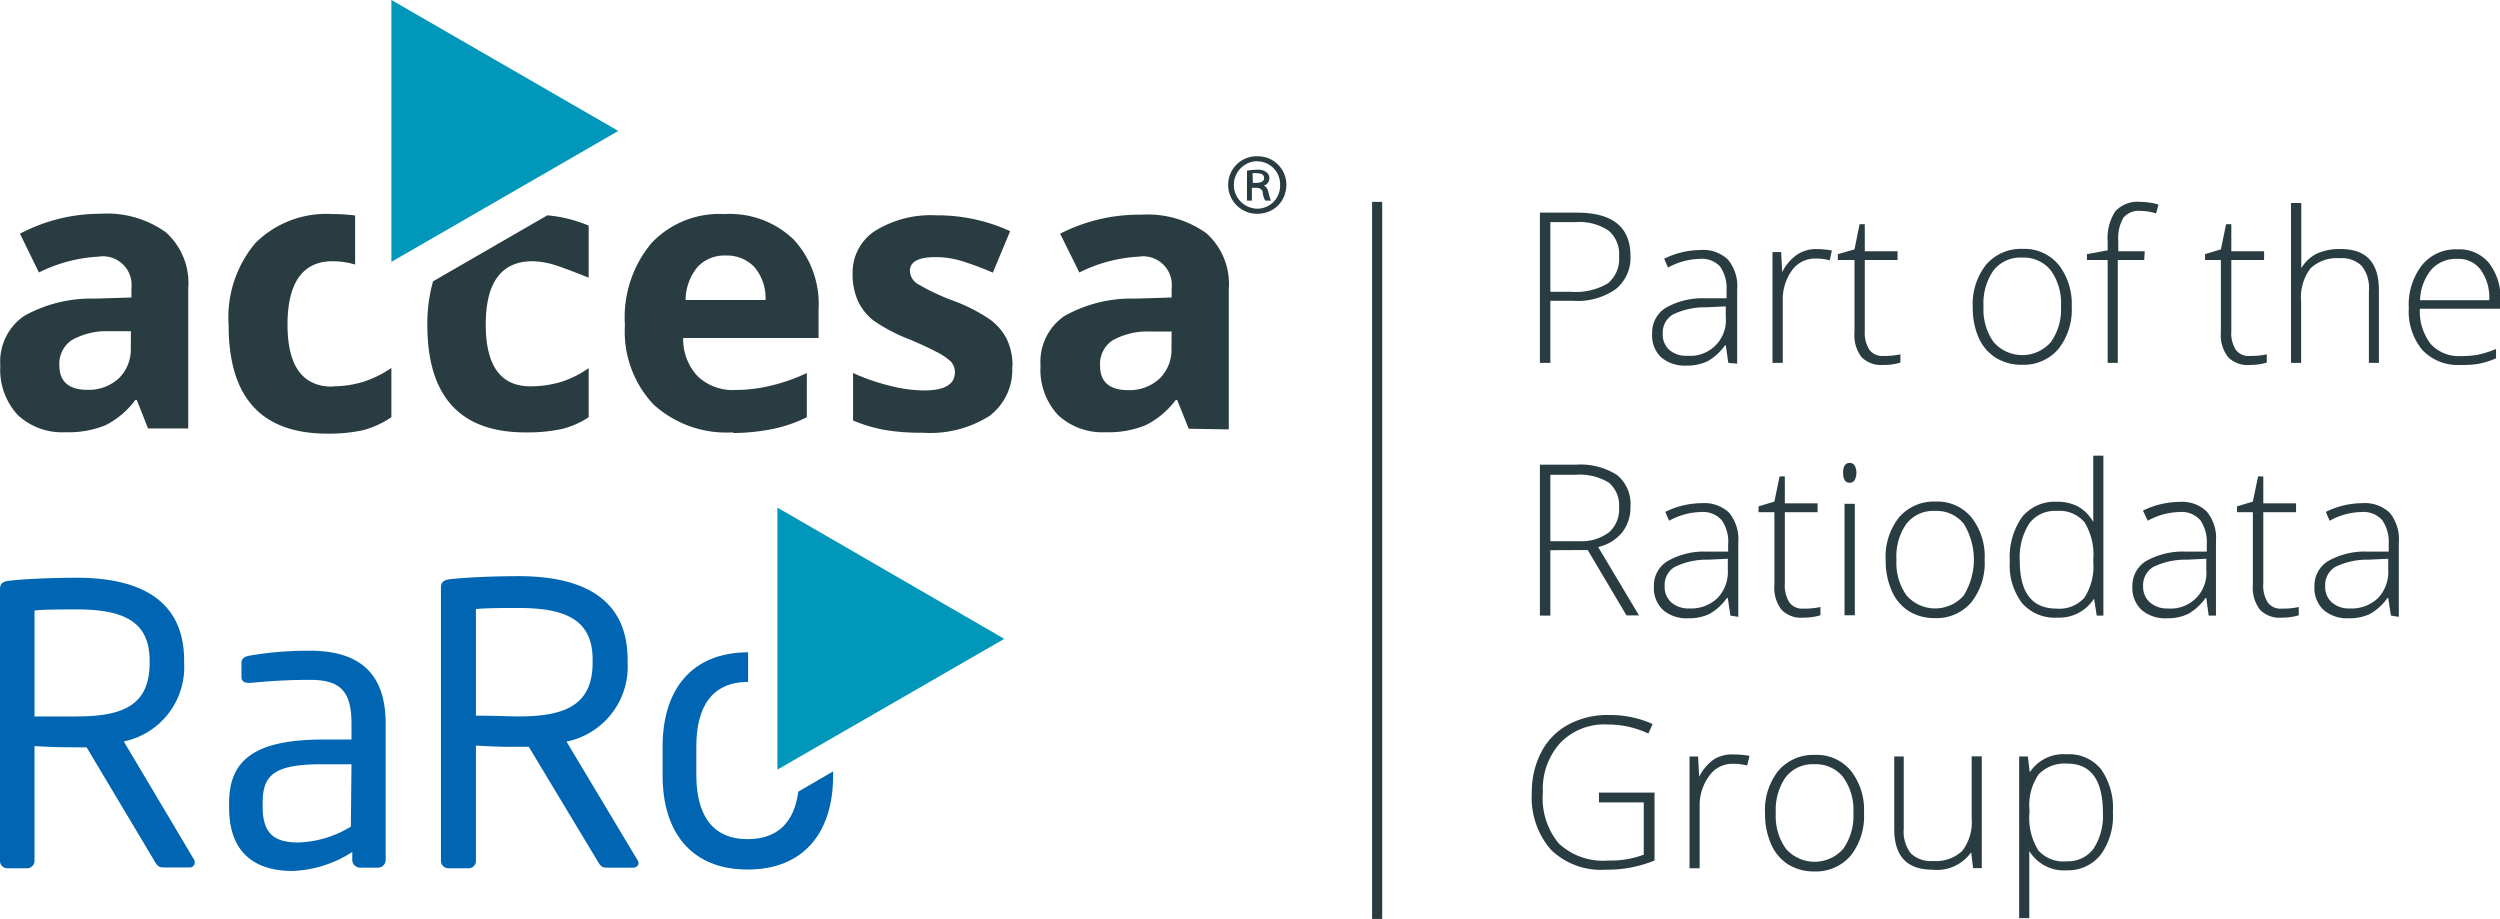 <svg xmlns="http://www.w3.org/2000/svg" viewBox="0 0 157.9 58.04"><defs><style>.cls-1{fill:#293c42;}.cls-2{fill:#0097ba;}.cls-3{fill:#0066b3;}</style></defs><g id="Ebene_1" data-name="Ebene 1"><rect class="cls-1" x="86.66" y="12.75" width="0.64" height="45.29"/><path class="cls-1" d="M125.63,38.81a2.53,2.53,0,0,1-.94,2.11,4.2,4.2,0,0,1-2.65.73h-1.47v3.92h-.66V36.08h2.33Q125.63,36.08,125.63,38.81Zm-5.06,2.27h1.31a4,4,0,0,0,2.32-.53,2,2,0,0,0,.71-1.72,1.92,1.92,0,0,0-.67-1.62,3.35,3.35,0,0,0-2.1-.53h-1.57Z" transform="translate(-22.65 -22.65)"/><path class="cls-1" d="M131.81,45.57l-.16-1.11h-.05a3.39,3.39,0,0,1-1.09,1,2.93,2.93,0,0,1-1.33.28,2.29,2.29,0,0,1-1.62-.53A1.9,1.9,0,0,1,127,43.7a1.83,1.83,0,0,1,.86-1.61,4.71,4.71,0,0,1,2.49-.6l1.35,0V41a2.44,2.44,0,0,0-.41-1.52A1.59,1.59,0,0,0,130,39a4.34,4.34,0,0,0-2,.55l-.24-.56a5.28,5.28,0,0,1,2.3-.55,2.25,2.25,0,0,1,1.73.61,2.61,2.61,0,0,1,.58,1.88v4.69Zm-2.59-.45a2.25,2.25,0,0,0,2.43-2.44V42l-1.23.06a4.59,4.59,0,0,0-2.12.46,1.33,1.33,0,0,0-.63,1.22,1.3,1.3,0,0,0,.4,1A1.62,1.62,0,0,0,129.22,45.12Z" transform="translate(-22.65 -22.65)"/><path class="cls-1" d="M137.35,38.38a5.74,5.74,0,0,1,1,.09l-.13.62a3.44,3.44,0,0,0-.91-.11,1.79,1.79,0,0,0-1.49.76,3.17,3.17,0,0,0-.57,1.94v3.89h-.65v-7h.55l.06,1.27h0a3,3,0,0,1,.93-1.1A2.18,2.18,0,0,1,137.35,38.38Z" transform="translate(-22.65 -22.65)"/><path class="cls-1" d="M141.61,45.13a4.81,4.81,0,0,0,1.07-.1v.52a3.52,3.52,0,0,1-1.08.15,1.74,1.74,0,0,1-1.38-.5,2.28,2.28,0,0,1-.44-1.57V39.07h-1.05V38.7l1.05-.3.32-1.59h.33v1.71h2.07v.55h-2.07v4.47a2,2,0,0,0,.29,1.2A1,1,0,0,0,141.61,45.13Z" transform="translate(-22.65 -22.65)"/><path class="cls-1" d="M153.5,42a4,4,0,0,1-.84,2.69,2.88,2.88,0,0,1-2.31,1,3.07,3.07,0,0,1-1.64-.44A2.87,2.87,0,0,1,147.63,44a4.68,4.68,0,0,1-.38-1.93,4,4,0,0,1,.84-2.7,2.89,2.89,0,0,1,2.3-1,2.8,2.8,0,0,1,2.28,1A4,4,0,0,1,153.5,42Zm-5.57,0a3.55,3.55,0,0,0,.64,2.26,2.4,2.4,0,0,0,3.61,0,3.55,3.55,0,0,0,.64-2.26,3.55,3.55,0,0,0-.64-2.27,2.2,2.2,0,0,0-1.82-.81,2.15,2.15,0,0,0-1.8.81A3.59,3.59,0,0,0,147.93,42Z" transform="translate(-22.65 -22.65)"/><path class="cls-1" d="M158.08,39.07h-1.67v6.5h-.64v-6.5h-1.31V38.7l1.31-.24v-.55a3.1,3.1,0,0,1,.48-1.91,1.88,1.88,0,0,1,1.56-.6,4.3,4.3,0,0,1,1.17.17l-.15.56a3.4,3.4,0,0,0-1-.16,1.24,1.24,0,0,0-1.07.44,2.57,2.57,0,0,0-.32,1.45v.66h1.67Z" transform="translate(-22.65 -22.65)"/><path class="cls-1" d="M164.76,45.13a4.71,4.71,0,0,0,1.06-.1v.52a3.5,3.5,0,0,1-1.07.15,1.71,1.71,0,0,1-1.38-.5,2.28,2.28,0,0,1-.45-1.57V39.07h-1V38.7l1-.3.33-1.59h.33v1.71h2.07v.55h-2.07v4.47a2,2,0,0,0,.28,1.2A1,1,0,0,0,164.76,45.13Z" transform="translate(-22.65 -22.65)"/><path class="cls-1" d="M172.27,45.57V41a2.23,2.23,0,0,0-.45-1.55,1.77,1.77,0,0,0-1.39-.49,2.42,2.42,0,0,0-1.85.64,3,3,0,0,0-.59,2.08v3.89h-.64V35.47H168v3.21l0,.91h0a2.35,2.35,0,0,1,1-.93,3.49,3.49,0,0,1,1.5-.28q2.4,0,2.4,2.58v4.61Z" transform="translate(-22.65 -22.65)"/><path class="cls-1" d="M178.05,45.7a3.07,3.07,0,0,1-2.4-.94,3.8,3.8,0,0,1-.86-2.66,4.07,4.07,0,0,1,.83-2.7,2.73,2.73,0,0,1,2.24-1,2.42,2.42,0,0,1,2,.87,3.6,3.6,0,0,1,.72,2.36v.52h-5.09a3.36,3.36,0,0,0,.68,2.22,2.39,2.39,0,0,0,1.91.77,6.64,6.64,0,0,0,1.06-.08,6.75,6.75,0,0,0,1.16-.37v.59a5.2,5.2,0,0,1-1.11.35A6.32,6.32,0,0,1,178.05,45.7ZM177.86,39a2.11,2.11,0,0,0-1.64.67,3.2,3.2,0,0,0-.72,1.94h4.37a3,3,0,0,0-.54-1.92A1.74,1.74,0,0,0,177.86,39Z" transform="translate(-22.65 -22.65)"/><path class="cls-1" d="M120.57,57.4v4.13h-.66V52h2.26a4.28,4.28,0,0,1,2.61.65,2.35,2.35,0,0,1,.85,2,2.56,2.56,0,0,1-.51,1.61,2.74,2.74,0,0,1-1.53.94l2.58,4.32h-.79l-2.45-4.13Zm0-.57h1.81a2.87,2.87,0,0,0,1.87-.54,1.91,1.91,0,0,0,.66-1.58,1.87,1.87,0,0,0-.65-1.58,3.54,3.54,0,0,0-2.12-.49h-1.57Z" transform="translate(-22.65 -22.65)"/><path class="cls-1" d="M131.94,61.53l-.16-1.11h-.06a3.39,3.39,0,0,1-1.09,1,2.93,2.93,0,0,1-1.33.28,2.29,2.29,0,0,1-1.62-.53,1.9,1.9,0,0,1-.57-1.47,1.81,1.81,0,0,1,.86-1.61,4.66,4.66,0,0,1,2.49-.6l1.34,0v-.47a2.37,2.37,0,0,0-.41-1.52,1.59,1.59,0,0,0-1.32-.51,4.34,4.34,0,0,0-2,.55l-.24-.56a5.31,5.31,0,0,1,2.3-.55,2.28,2.28,0,0,1,1.74.61,2.66,2.66,0,0,1,.57,1.88v4.69Zm-2.6-.45a2.42,2.42,0,0,0,1.78-.65,2.39,2.39,0,0,0,.66-1.79v-.7l-1.24.06a4.59,4.59,0,0,0-2.12.46,1.33,1.33,0,0,0-.63,1.22,1.3,1.3,0,0,0,.4,1A1.64,1.64,0,0,0,129.34,61.08Z" transform="translate(-22.65 -22.65)"/><path class="cls-1" d="M136.56,61.09a4.87,4.87,0,0,0,1.07-.1v.52a3.57,3.57,0,0,1-1.08.15,1.71,1.71,0,0,1-1.38-.5,2.28,2.28,0,0,1-.45-1.57V55h-1v-.37l1-.3.33-1.59h.33v1.7h2.07V55h-2.07V59.5a2,2,0,0,0,.29,1.2A1,1,0,0,0,136.56,61.09Z" transform="translate(-22.65 -22.65)"/><path class="cls-1" d="M139.06,52.51c0-.41.14-.62.41-.62a.36.36,0,0,1,.32.16,1,1,0,0,1,0,.92.35.35,0,0,1-.32.17C139.2,53.14,139.06,52.93,139.06,52.51Zm.74,9h-.65V54.47h.65Z" transform="translate(-22.65 -22.65)"/><path class="cls-1" d="M148,58a4,4,0,0,1-.84,2.69,2.88,2.88,0,0,1-2.31,1,3.07,3.07,0,0,1-1.64-.44,2.87,2.87,0,0,1-1.08-1.29,4.68,4.68,0,0,1-.38-1.93,4,4,0,0,1,.84-2.7,2.89,2.89,0,0,1,2.3-1,2.8,2.8,0,0,1,2.28,1A4,4,0,0,1,148,58Zm-5.57,0a3.55,3.55,0,0,0,.64,2.26,2.4,2.4,0,0,0,3.61,0,4.33,4.33,0,0,0,0-4.53,2.2,2.2,0,0,0-1.82-.81,2.15,2.15,0,0,0-1.8.81A3.59,3.59,0,0,0,142.43,58Z" transform="translate(-22.65 -22.65)"/><path class="cls-1" d="M152.54,54.34a2.86,2.86,0,0,1,1.32.28,2.56,2.56,0,0,1,1,1h0c0-.54,0-1.08,0-1.6V51.43h.64v10.1h-.42l-.17-1.07h0a2.61,2.61,0,0,1-2.31,1.2,2.75,2.75,0,0,1-2.23-.91,3.93,3.93,0,0,1-.78-2.64,4.41,4.41,0,0,1,.77-2.8A2.66,2.66,0,0,1,152.54,54.34Zm0,.58a2,2,0,0,0-1.74.82,4,4,0,0,0-.58,2.35c0,2,.78,3,2.33,3a2.11,2.11,0,0,0,1.75-.69,3.65,3.65,0,0,0,.56-2.29V58a3.9,3.9,0,0,0-.55-2.36A2.07,2.07,0,0,0,152.54,54.92Z" transform="translate(-22.65 -22.65)"/><path class="cls-1" d="M162.15,61.53,162,60.42h-.05a3.39,3.39,0,0,1-1.09,1,2.93,2.93,0,0,1-1.33.28,2.29,2.29,0,0,1-1.62-.53,1.9,1.9,0,0,1-.58-1.47,1.83,1.83,0,0,1,.86-1.61,4.71,4.71,0,0,1,2.49-.6l1.35,0v-.47a2.44,2.44,0,0,0-.41-1.52,1.59,1.59,0,0,0-1.32-.51,4.34,4.34,0,0,0-2,.55L158,54.9a5.28,5.28,0,0,1,2.3-.55,2.25,2.25,0,0,1,1.73.61,2.61,2.61,0,0,1,.58,1.88v4.69Zm-2.59-.45A2.25,2.25,0,0,0,162,58.64v-.7l-1.23.06a4.59,4.59,0,0,0-2.12.46,1.34,1.34,0,0,0-.64,1.22,1.3,1.3,0,0,0,.41,1A1.62,1.62,0,0,0,159.56,61.08Z" transform="translate(-22.65 -22.65)"/><path class="cls-1" d="M166.78,61.09a4.71,4.71,0,0,0,1.06-.1v.52a3.5,3.5,0,0,1-1.07.15,1.71,1.71,0,0,1-1.38-.5,2.28,2.28,0,0,1-.45-1.57V55h-1v-.37l1-.3.33-1.59h.33v1.7h2.07V55H165.6V59.5a2,2,0,0,0,.28,1.2A1,1,0,0,0,166.78,61.09Z" transform="translate(-22.65 -22.65)"/><path class="cls-1" d="M173.66,61.53l-.17-1.11h-.05a3.39,3.39,0,0,1-1.09,1,2.93,2.93,0,0,1-1.33.28,2.29,2.29,0,0,1-1.62-.53,1.9,1.9,0,0,1-.57-1.47,1.81,1.81,0,0,1,.86-1.61,4.66,4.66,0,0,1,2.49-.6l1.34,0v-.47a2.44,2.44,0,0,0-.41-1.52,1.59,1.59,0,0,0-1.32-.51,4.34,4.34,0,0,0-2,.55l-.24-.56a5.28,5.28,0,0,1,2.3-.55,2.29,2.29,0,0,1,1.74.61,2.66,2.66,0,0,1,.57,1.88v4.69Zm-2.6-.45a2.42,2.42,0,0,0,1.78-.65,2.39,2.39,0,0,0,.65-1.79v-.7l-1.23.06a4.59,4.59,0,0,0-2.12.46,1.33,1.33,0,0,0-.63,1.22,1.3,1.3,0,0,0,.4,1A1.64,1.64,0,0,0,171.06,61.08Z" transform="translate(-22.65 -22.65)"/><path class="cls-1" d="M123.64,72.71h3.51V77a7.89,7.89,0,0,1-3.1.58,4.51,4.51,0,0,1-3.45-1.27,5,5,0,0,1-1.2-3.59,5.39,5.39,0,0,1,.6-2.57,4.11,4.11,0,0,1,1.7-1.73,5.16,5.16,0,0,1,2.54-.61,6.56,6.56,0,0,1,2.79.57l-.27.6a6,6,0,0,0-2.56-.57,3.86,3.86,0,0,0-3,1.16,4.31,4.31,0,0,0-1.1,3.12,4.47,4.47,0,0,0,1,3.23A4.09,4.09,0,0,0,124.24,77a5.88,5.88,0,0,0,2.23-.37V73.33h-2.83Z" transform="translate(-22.65 -22.65)"/><path class="cls-1" d="M132.15,70.3a5.72,5.72,0,0,1,1,.09L133,71a3.44,3.44,0,0,0-.91-.11,1.77,1.77,0,0,0-1.48.76A3.11,3.11,0,0,0,130,73.6v3.89h-.64V70.43h.54l.07,1.28h0a3,3,0,0,1,.93-1.1A2.19,2.19,0,0,1,132.15,70.3Z" transform="translate(-22.65 -22.65)"/><path class="cls-1" d="M140.38,74a4,4,0,0,1-.84,2.69,2.88,2.88,0,0,1-2.31,1,3.1,3.1,0,0,1-1.64-.44,2.87,2.87,0,0,1-1.08-1.29,4.68,4.68,0,0,1-.38-1.93,4,4,0,0,1,.84-2.7,2.9,2.9,0,0,1,2.3-1,2.8,2.8,0,0,1,2.28,1A4,4,0,0,1,140.38,74Zm-5.57,0a3.55,3.55,0,0,0,.64,2.26,2.41,2.41,0,0,0,3.62,0,3.62,3.62,0,0,0,.64-2.26,3.55,3.55,0,0,0-.65-2.27,2.2,2.2,0,0,0-1.82-.81,2.15,2.15,0,0,0-1.8.81A3.59,3.59,0,0,0,134.81,74Z" transform="translate(-22.65 -22.65)"/><path class="cls-1" d="M142.89,70.43V75a2.24,2.24,0,0,0,.45,1.55,1.82,1.82,0,0,0,1.39.48,2.43,2.43,0,0,0,1.86-.64,3,3,0,0,0,.59-2.07v-3.9h.64v7.06h-.55l-.12-1h0a2.65,2.65,0,0,1-2.45,1.1c-1.61,0-2.41-.86-2.41-2.57V70.43Z" transform="translate(-22.65 -22.65)"/><path class="cls-1" d="M153.2,77.62a2.57,2.57,0,0,1-2.38-1.22h0l0,.55c0,.32,0,.67,0,1v2.69h-.64V70.43h.55l.12,1h0a2.54,2.54,0,0,1,2.32-1.14,2.61,2.61,0,0,1,2.18.94,4.27,4.27,0,0,1,.75,2.73,4.12,4.12,0,0,1-.79,2.7A2.64,2.64,0,0,1,153.2,77.62Zm0-.57a2,2,0,0,0,1.68-.8,3.8,3.8,0,0,0,.59-2.26c0-2.07-.75-3.11-2.25-3.11a2.27,2.27,0,0,0-1.81.68,3.42,3.42,0,0,0-.58,2.21V74a3.88,3.88,0,0,0,.56,2.36A2.13,2.13,0,0,0,153.19,77.05Z" transform="translate(-22.65 -22.65)"/><g id="Layer_2" data-name="Layer 2"><g id="Layer_1-2" data-name="Layer 1-2"><g id="logo_accesa_black" data-name="logo accesa black"><path class="cls-2" d="M61.7,30.92,47.37,22.65V39.19L61.7,30.92" transform="translate(-22.65 -22.65)"/><path class="cls-1" d="M32,49.71l-.71-1.8H31.2a5.35,5.35,0,0,1-1.89,1.6,6.26,6.26,0,0,1-2.54.44,4.1,4.1,0,0,1-3-1.09,4.22,4.22,0,0,1-1.1-3.12,3.5,3.5,0,0,1,1.48-3.12,8.66,8.66,0,0,1,4.48-1.11l2.32-.07v-.58a1.81,1.81,0,0,0-2.08-2,9.54,9.54,0,0,0-3.76,1l-1.2-2.45A10.91,10.91,0,0,1,29,36.15a6.39,6.39,0,0,1,4.11,1.16,4.29,4.29,0,0,1,1.43,3.55v8.85Zm-1.08-6.14-1.4,0a4.45,4.45,0,0,0-2.35.57,1.8,1.8,0,0,0-.77,1.59c0,1,.58,1.54,1.76,1.54a2.79,2.79,0,0,0,2-.73,2.54,2.54,0,0,0,.75-1.92Zm38,6.39a6.84,6.84,0,0,1-5-1.77,6.71,6.71,0,0,1-1.8-5A7.32,7.32,0,0,1,63.8,38a5.9,5.9,0,0,1,4.6-1.83,5.83,5.83,0,0,1,4.38,1.61,6,6,0,0,1,1.57,4.43V44H65.8a3.42,3.42,0,0,0,.91,2.41,3.21,3.21,0,0,0,2.4.87A9.55,9.55,0,0,0,71.37,47a11.26,11.26,0,0,0,2.24-.79V49a8.74,8.74,0,0,1-2,.71A13.11,13.11,0,0,1,69,50m-.5-11.21a2.3,2.3,0,0,0-1.8.73,3.35,3.35,0,0,0-.75,2.08H71a3,3,0,0,0-.7-2.08,2.39,2.39,0,0,0-1.83-.73m18.13,7a3.88,3.88,0,0,0-.35-1.7,3.51,3.51,0,0,0-1.07-1.26,10.61,10.61,0,0,0-2.28-1.17,13.92,13.92,0,0,1-2.26-1.06,1,1,0,0,1-.52-.84c0-.58.54-.87,1.61-.87a5.65,5.65,0,0,1,1.77.28,19.4,19.4,0,0,1,1.86.7l1.09-2.62a11,11,0,0,0-4.66-1,6.69,6.69,0,0,0-3.9,1A3.14,3.14,0,0,0,76.5,39.9a4.09,4.09,0,0,0,.33,1.74,3.32,3.32,0,0,0,1,1.26,10.68,10.68,0,0,0,2.25,1.18c.72.3,1.29.57,1.71.79a4,4,0,0,1,.91.61,1,1,0,0,1,.26.69c0,.76-.66,1.15-2,1.14A9,9,0,0,1,78.8,47a13,13,0,0,1-2.27-.79v3a9.79,9.79,0,0,0,1.91.58,13.48,13.48,0,0,0,2.47.19,7,7,0,0,0,4.25-1.07,3.64,3.64,0,0,0,1.42-3.11m11.15,3.93L97,47.91h-.09A5.35,5.35,0,0,1,95,49.51a6.24,6.24,0,0,1-2.53.44,4.12,4.12,0,0,1-3-1.09,4.22,4.22,0,0,1-1.1-3.12,3.51,3.51,0,0,1,1.49-3.12,8.61,8.61,0,0,1,4.48-1.11l2.31-.07v-.58a1.81,1.81,0,0,0-2.08-2,9.5,9.5,0,0,0-3.75,1l-1.21-2.45a10.91,10.91,0,0,1,5.11-1.2,6.39,6.39,0,0,1,4.11,1.16,4.29,4.29,0,0,1,1.43,3.55v8.85Zm-1.08-6.14-1.4,0a4.45,4.45,0,0,0-2.35.57,1.8,1.8,0,0,0-.77,1.59c0,1,.58,1.54,1.76,1.54a2.79,2.79,0,0,0,2-.73,2.54,2.54,0,0,0,.75-1.92Zm-53,3.48c-1.9,0-2.84-1.31-2.84-3.92s.94-4,2.84-4a5,5,0,0,1,1.43.21V36.26a11.44,11.44,0,0,0-1.43-.09A6.35,6.35,0,0,0,38.78,38a7.3,7.3,0,0,0-1.69,5.2c0,4.56,2.07,6.83,6.22,6.84a10.21,10.21,0,0,0,2.28-.22A5.89,5.89,0,0,0,47.37,49V45.89a6.93,6.93,0,0,1-1.79.88,6.69,6.69,0,0,1-1.94.28m12.51,0q-2.82,0-2.82-3.9t2.82-4a5,5,0,0,1,1.48.22c.48.14,1.64.59,2.2.82V36.9a8.7,8.7,0,0,0-2.61-.65L50,40.42a9.94,9.94,0,0,0-.36,2.74q0,6.8,6.2,6.8a10.25,10.25,0,0,0,2.27-.21A5.27,5.27,0,0,0,59.83,49v-3.1a6.31,6.31,0,0,1-1.74.87,6.69,6.69,0,0,1-1.94.28" transform="translate(-22.65 -22.65)"/><path class="cls-1" d="M102.08,32.52a1.8,1.8,0,0,1,1.75,2.29,1.74,1.74,0,0,1-1.38,1.3,1.83,1.83,0,0,1-2.23-1.79,1.8,1.8,0,0,1,1.85-1.8Zm0,.31a1.5,1.5,0,0,0,0,3,1.44,1.44,0,0,0,1.42-1.49,1.45,1.45,0,0,0-1.43-1.5Zm-.36,2.49h-.31V33.43a3.47,3.47,0,0,1,.64-.06.84.84,0,0,1,.58.15.48.48,0,0,1-.16.85h0c.16.07.25.22.31.48a1.64,1.64,0,0,0,.15.47h-.37a1.5,1.5,0,0,1-.16-.49c0-.22-.18-.32-.45-.32h-.23Zm.06-1.12H102c.25,0,.49-.08.49-.29s-.13-.32-.46-.32a1.23,1.23,0,0,0-.27,0Z" transform="translate(-22.65 -22.65)"/></g></g></g><path class="cls-3" d="M34.64,77.44H33.09c-.29,0-.44,0-.63-.32l-4.34-7.27h-.63c-.8,0-1.38,0-2.66-.08V77a.47.47,0,0,1-.44.49H23.08a.46.46,0,0,1-.43-.49V59.87c0-.34.14-.49.58-.54,1-.12,2.86-.19,4.26-.19,3.83,0,6.79,1.29,6.79,5.24v.17a4.79,4.79,0,0,1-3.81,4.93l4.41,7.42a.38.38,0,0,1,.07.22A.31.31,0,0,1,34.64,77.44ZM32.1,64.38c0-2.44-1.58-3.24-4.61-3.24-.75,0-2.08,0-2.66.07V67.9l2.66,0c3,0,4.61-.75,4.61-3.39Z" transform="translate(-22.65 -22.65)"/><path class="cls-3" d="M73.07,72.65c-.25,1.9-1.27,3-3.2,3-2.27,0-3.24-1.58-3.24-4.06V69.79c0-2.51,1-4.07,3.27-4.07V63.85c-3.56,0-5.4,2.36-5.4,5.94v1.85c0,3.57,1.81,5.93,5.37,5.93s5.4-2.36,5.4-5.93v-.27Z" transform="translate(-22.65 -22.65)"/><path class="cls-3" d="M46.52,77.45H45.39A.49.49,0,0,1,44.9,77v-.54a7.43,7.43,0,0,1-3.78,1.2c-2.09,0-4-.9-4-4v-.3c0-2.65,1.55-4,5.92-4h1.81v-1c0-2.06-.71-2.77-2.62-2.77-1.6,0-2.78.1-3.76.19h-.12c-.23,0-.45-.07-.45-.39v-.86c0-.27.18-.42.52-.47a21.54,21.54,0,0,1,3.81-.31c3.41,0,4.78,1.71,4.78,4.61V77A.49.49,0,0,1,46.52,77.45Zm-1.67-6.53H43c-3,0-3.76.66-3.76,2.41v.29c0,1.77.83,2.24,2.26,2.24a6.74,6.74,0,0,0,3.31-1Z" transform="translate(-22.65 -22.65)"/><path class="cls-3" d="M62.66,77.45H61.08c-.29,0-.44,0-.63-.32l-4.4-7.31h-.64c-.81,0-1.4,0-2.7-.08V77a.46.46,0,0,1-.44.49H50.94A.47.47,0,0,1,50.5,77V59.77c0-.34.15-.49.59-.54,1.06-.12,2.9-.19,4.32-.19,3.88,0,6.88,1.3,6.88,5.28v.17a4.83,4.83,0,0,1-3.86,5l4.47,7.46a.42.42,0,0,1,.08.22A.31.31,0,0,1,62.66,77.45ZM60.08,64.32c0-2.46-1.6-3.27-4.67-3.27-.76,0-2.11,0-2.7.07v6.73c1.08,0,2.14.05,2.7.05,3,0,4.67-.76,4.67-3.41Z" transform="translate(-22.65 -22.65)"/><path class="cls-2" d="M86.08,63,71.75,54.71V71.26L86.08,63" transform="translate(-22.65 -22.65)"/></g></svg>
